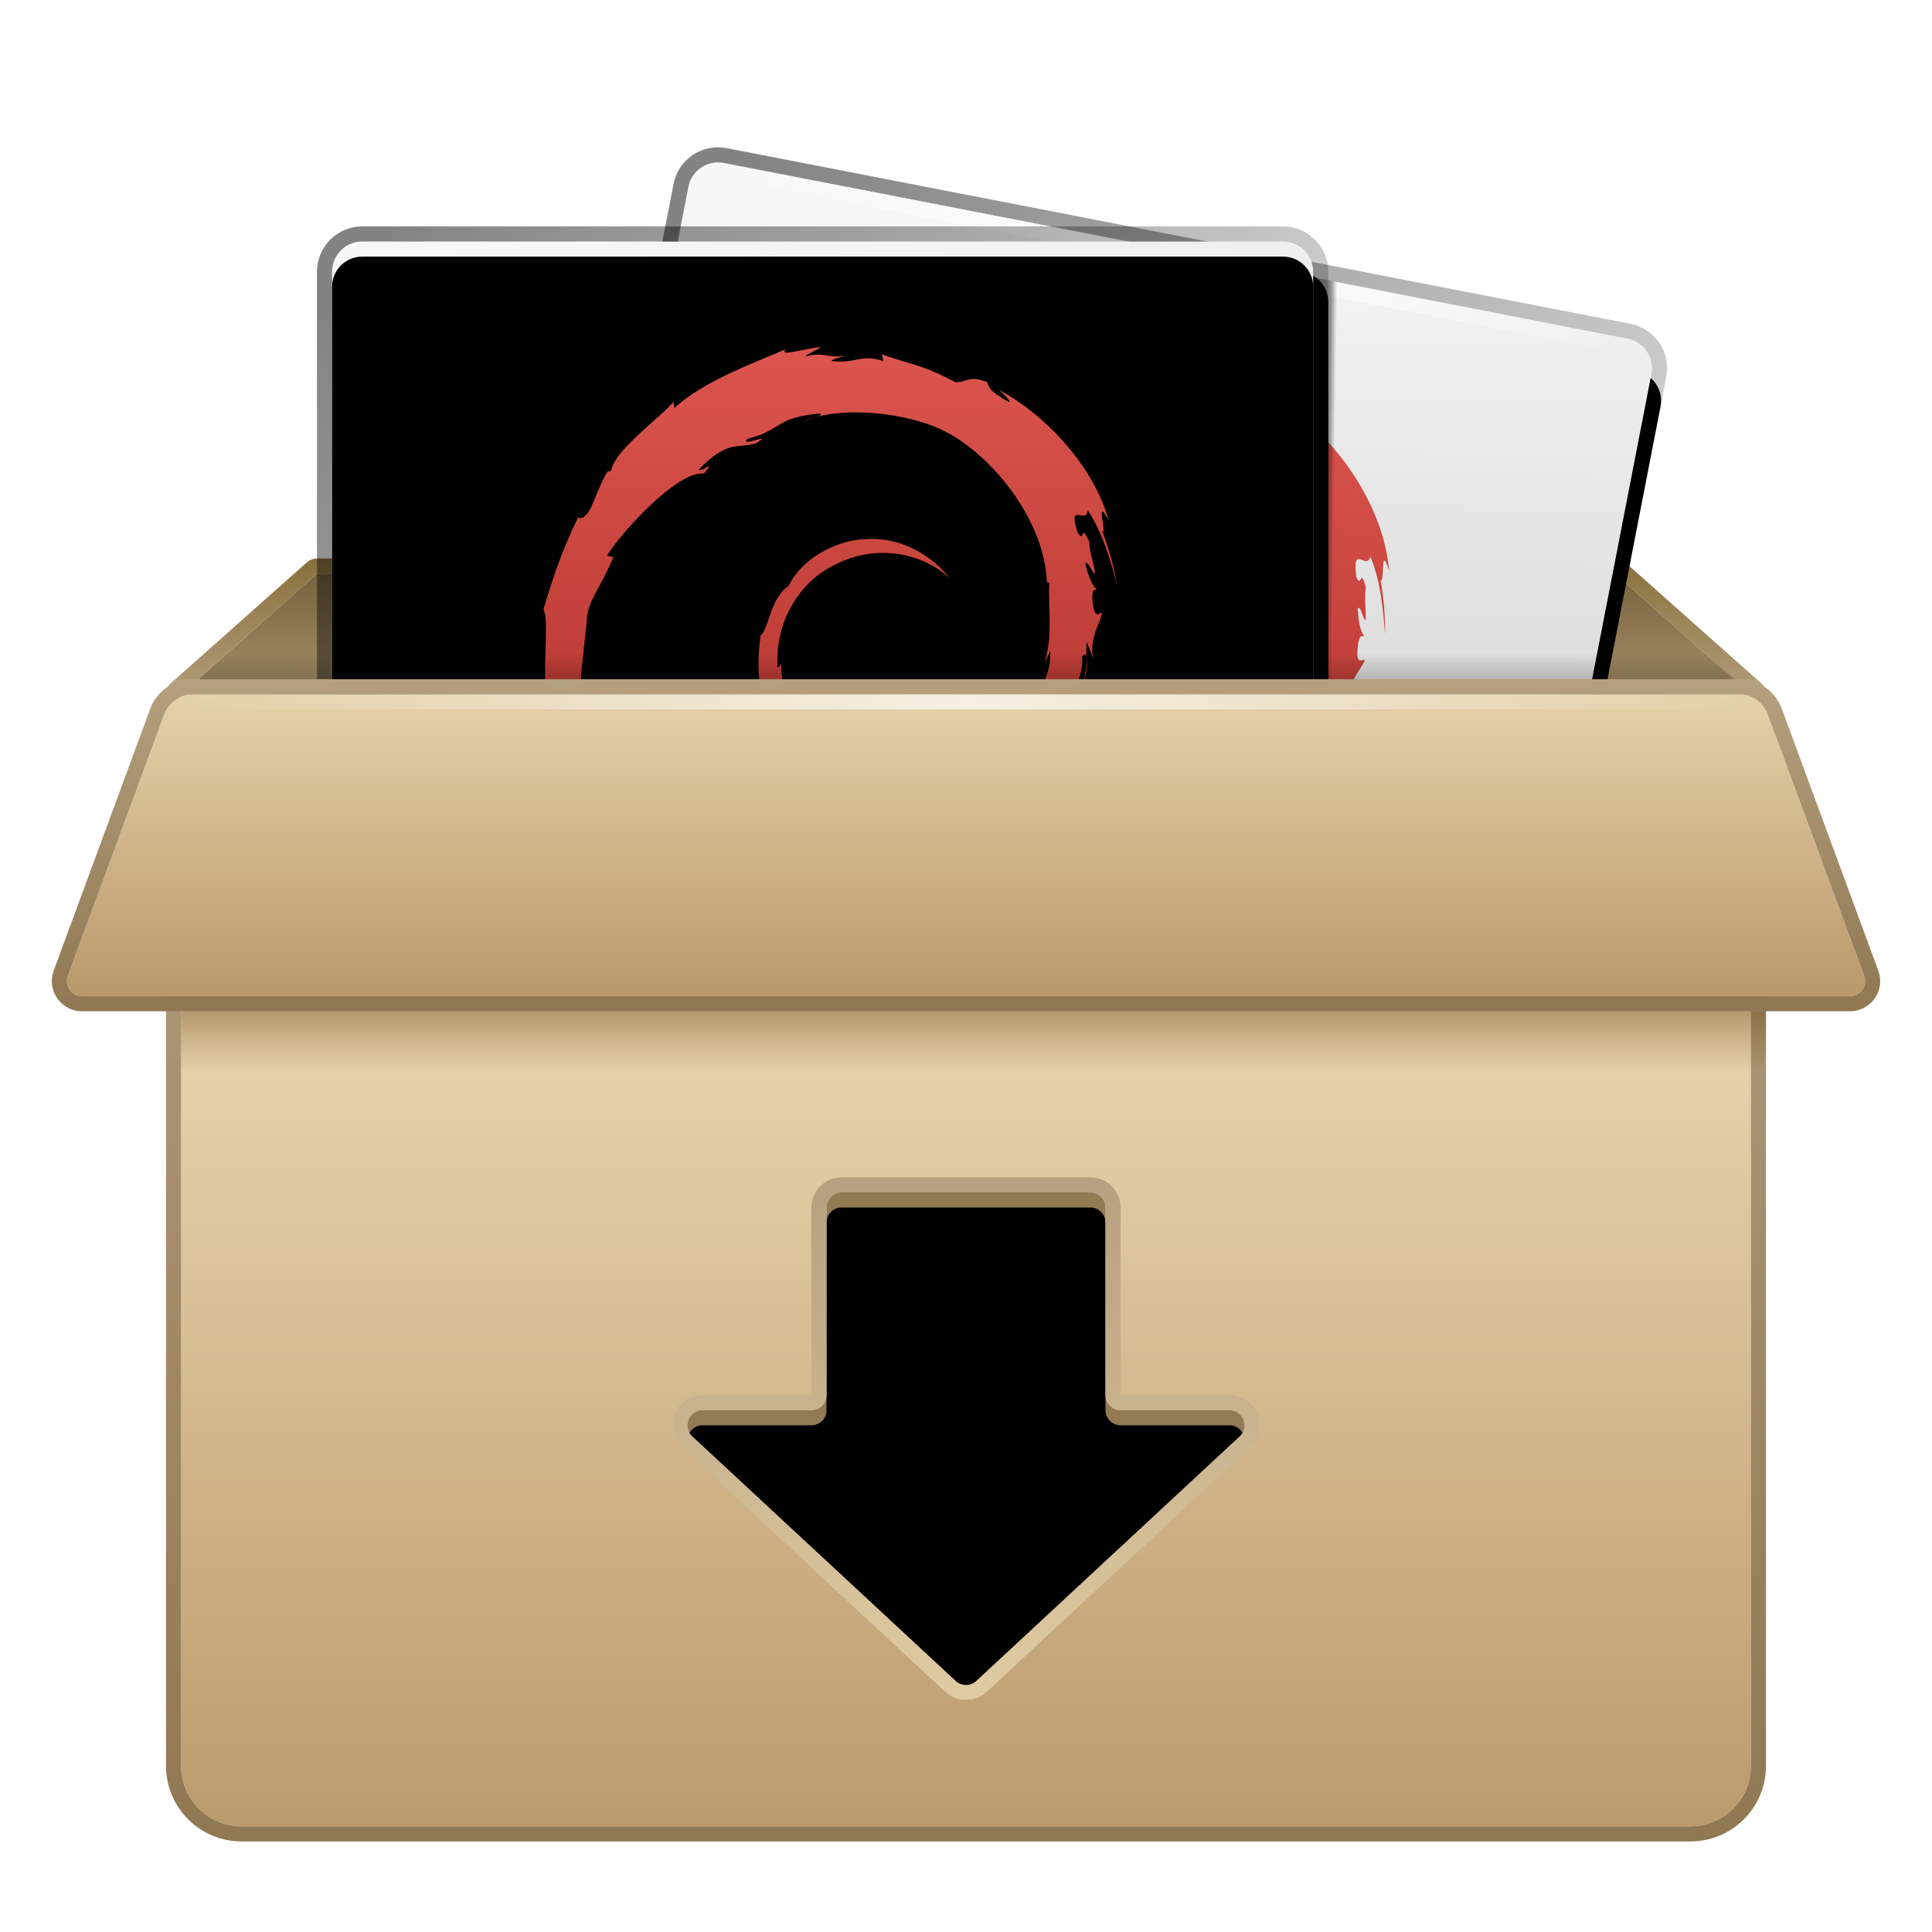 <svg xmlns="http://www.w3.org/2000/svg" xmlns:xlink="http://www.w3.org/1999/xlink" width="128" height="128" viewBox="0 0 128 128">
  <defs>
    <filter id="deepin-deb-installer-a" width="126.2%" height="128.3%" x="-13.1%" y="-14.2%" filterUnits="objectBoundingBox">
      <feOffset dy="2" in="SourceAlpha" result="shadowOffsetOuter1"/>
      <feGaussianBlur in="shadowOffsetOuter1" result="shadowBlurOuter1" stdDeviation="3"/>
      <feColorMatrix in="shadowBlurOuter1" result="shadowMatrixOuter1" values="0 0 0 0 0   0 0 0 0 0   0 0 0 0 0  0 0 0 0.2 0"/>
      <feMerge>
        <feMergeNode in="shadowMatrixOuter1"/>
        <feMergeNode in="SourceGraphic"/>
      </feMerge>
    </filter>
    <linearGradient id="deepin-deb-installer-b" x1="47.674%" x2="47.674%" y1="-11.89%" y2="100%">
      <stop offset="0%" stop-color="#735D3A"/>
      <stop offset="100%" stop-color="#A79069"/>
    </linearGradient>
    <linearGradient id="deepin-deb-installer-c" x1="52.326%" x2="52.326%" y1="-.266%" y2="108.319%">
      <stop offset="0%" stop-color="#88703C"/>
      <stop offset="100%" stop-color="#BBA585"/>
    </linearGradient>
    <linearGradient id="deepin-deb-installer-f" x1="14.981%" x2="24.266%" y1="0%" y2="50%">
      <stop offset="0%" stop-color="#F8F8F8"/>
      <stop offset="100%" stop-color="#DCDCDC"/>
    </linearGradient>
    <path id="deepin-deb-installer-e" d="M3,1 L64,1 C65.105,1 66,1.895 66,3 L66,68 L66,68 L1,68 L1,3 C1,1.895 1.895,1 3,1 Z"/>
    <filter id="deepin-deb-installer-d" width="112.3%" height="111.9%" x="-4.6%" y="-3%" filterUnits="objectBoundingBox">
      <feOffset dx="1" dy="2" in="SourceAlpha" result="shadowOffsetOuter1"/>
      <feGaussianBlur in="shadowOffsetOuter1" result="shadowBlurOuter1" stdDeviation="1"/>
      <feColorMatrix in="shadowBlurOuter1" values="0 0 0 0 0   0 0 0 0 0   0 0 0 0 0  0 0 0 0.061 0"/>
    </filter>
    <linearGradient id="deepin-deb-installer-g" x1="14.72%" x2="97.143%" y1="-9.128%" y2="57.366%">
      <stop offset="0%" stop-opacity=".485"/>
      <stop offset="100%" stop-opacity=".087"/>
    </linearGradient>
    <linearGradient id="deepin-deb-installer-h" x1="47.895%" x2="47.895%" y1="-1.471%" y2="101.471%">
      <stop offset="0%" stop-color="#DD564F"/>
      <stop offset="100%" stop-color="#9A201A"/>
    </linearGradient>
    <radialGradient id="deepin-deb-installer-i" cx="50%" cy="100%" r="3050%" fx="50%" fy="100%" gradientTransform="matrix(.016 0 0 1 .492 0)">
      <stop offset="0%" stop-color="#FFF"/>
      <stop offset="100%" stop-color="#FFF" stop-opacity="0"/>
    </radialGradient>
    <linearGradient id="deepin-deb-installer-j" x1="51.81%" x2="46.136%" y1="35.369%" y2="38.051%">
      <stop offset="0%" stop-opacity="0"/>
      <stop offset="52.217%" stop-opacity=".444"/>
      <stop offset="100%" stop-opacity=".497"/>
    </linearGradient>
    <path id="deepin-deb-installer-l" d="M2,-5.68434189e-13 L63,-5.68434189e-13 C64.105,-5.68637095e-13 65,0.895 65,2 L65,67 L65,67 L0,67 L0,2 C-1.3527075e-16,0.895 0.895,-5.68231282e-13 2,-5.68434189e-13 Z"/>
    <filter id="deepin-deb-installer-k" width="112.3%" height="111.9%" x="-4.6%" y="-3%" filterUnits="objectBoundingBox">
      <feOffset dx="1" dy="2" in="SourceAlpha" result="shadowOffsetOuter1"/>
      <feGaussianBlur in="shadowOffsetOuter1" result="shadowBlurOuter1" stdDeviation="1"/>
      <feColorMatrix in="shadowBlurOuter1" values="0 0 0 0 0   0 0 0 0 0   0 0 0 0 0  0 0 0 0.061 0"/>
    </filter>
    <filter id="deepin-deb-installer-m" width="107.7%" height="107.5%" x="-2.3%" y="-.7%" filterUnits="objectBoundingBox">
      <feOffset dy="1" in="SourceAlpha" result="shadowOffsetInner1"/>
      <feComposite in="shadowOffsetInner1" in2="SourceAlpha" k2="-1" k3="1" operator="arithmetic" result="shadowInnerInner1"/>
      <feColorMatrix in="shadowInnerInner1" values="0 0 0 0 1   0 0 0 0 1   0 0 0 0 1  0 0 0 1 0"/>
    </filter>
    <linearGradient id="deepin-deb-installer-n" x1="50%" x2="50%" y1="0%" y2="50%">
      <stop offset="0%" stop-opacity="0"/>
      <stop offset="100%" stop-opacity=".301"/>
    </linearGradient>
    <filter id="deepin-deb-installer-o" width="100%" height="100%" x="0%" y="0%" filterUnits="objectBoundingBox">
      <feGaussianBlur in="SourceGraphic"/>
    </filter>
    <linearGradient id="deepin-deb-installer-p" x1="47.674%" x2="47.674%" y1="8.742%" y2="109.399%">
      <stop offset="0%" stop-color="#F6E4BF"/>
      <stop offset="9.441%" stop-color="#F0DCB7"/>
      <stop offset="100%" stop-color="#B59463"/>
    </linearGradient>
    <linearGradient id="deepin-deb-installer-q" x1="52.326%" x2="52.326%" y1="-1.31%" y2="109.399%">
      <stop offset="0%" stop-color="#B6A07F"/>
      <stop offset="100%" stop-color="#8D744F"/>
    </linearGradient>
    <linearGradient id="deepin-deb-installer-r" x1="50%" x2="50%" y1="0%" y2="50%">
      <stop offset=".079%" stop-color="#563500" stop-opacity=".369"/>
      <stop offset="100%" stop-color="#693900" stop-opacity="0"/>
    </linearGradient>
    <filter id="deepin-deb-installer-s" width="100%" height="100%" x="0%" y="0%" filterUnits="objectBoundingBox">
      <feGaussianBlur in="SourceGraphic"/>
    </filter>
    <path id="deepin-deb-installer-t" d="M50.76,84.429 L43.547,84.429 C42.994,84.429 42.547,84.876 42.547,85.429 C42.547,85.707 42.662,85.972 42.866,86.161 L60.32,102.368 C60.703,102.724 61.297,102.724 61.68,102.368 L79.134,86.161 C79.539,85.786 79.562,85.153 79.186,84.748 C78.997,84.544 78.732,84.429 78.453,84.429 L71.24,84.429 C70.688,84.429 70.24,83.981 70.24,83.429 L70.24,71 C70.24,70.448 69.792,70 69.24,70 L52.76,70 C52.208,70 51.76,70.448 51.76,71 L51.76,83.429 C51.76,83.981 51.312,84.429 50.76,84.429 Z"/>
    <filter id="deepin-deb-installer-u" width="119.8%" height="132.2%" x="-9.9%" y="-16.7%" filterUnits="objectBoundingBox">
      <feGaussianBlur in="SourceAlpha" result="shadowBlurInner1" stdDeviation="5"/>
      <feOffset dy="1" in="shadowBlurInner1" result="shadowOffsetInner1"/>
      <feComposite in="shadowOffsetInner1" in2="SourceAlpha" k2="-1" k3="1" operator="arithmetic" result="shadowInnerInner1"/>
      <feColorMatrix in="shadowInnerInner1" values="0 0 0 0 0   0 0 0 0 0   0 0 0 0 0  0 0 0 0.328 0"/>
    </filter>
    <linearGradient id="deepin-deb-installer-v" x1="50%" x2="50%" y1="1.508%" y2="100%">
      <stop offset="0%" stop-color="#B6A07F"/>
      <stop offset="100%" stop-color="#E1CBA2"/>
    </linearGradient>
    <linearGradient id="deepin-deb-installer-w" x1="47.674%" x2="47.674%" y1="-1.31%" y2="109.399%">
      <stop offset="0%" stop-color="#E6D2AA"/>
      <stop offset="100%" stop-color="#B59463"/>
    </linearGradient>
    <linearGradient id="deepin-deb-installer-x" x1="52.326%" x2="52.326%" y1="-1.31%" y2="109.399%">
      <stop offset="0%" stop-color="#B6A07F"/>
      <stop offset="100%" stop-color="#8D744F"/>
    </linearGradient>
    <radialGradient id="deepin-deb-installer-y" cx="50%" cy="100%" r="5100.001%" fx="50%" fy="100%" gradientTransform="matrix(.01 0 0 1 .495 0)">
      <stop offset="0%" stop-color="#FFF"/>
      <stop offset="100%" stop-color="#FFF" stop-opacity="0"/>
    </radialGradient>
  </defs>
  <g fill="none" fill-rule="evenodd" filter="url(#deepin-deb-installer-a)" transform="translate(3 7)">
    <polygon fill="url(#deepin-deb-installer-b)" fill-rule="nonzero" points="18 29 104 29 113 37 105.287 37 9 37"/>
    <path fill="url(#deepin-deb-installer-c)" fill-rule="nonzero" d="M104,28 L18,28 C17.755,28 17.519,28.09 17.336,28.253 L8.336,36.253 C7.648,36.863 8.08,38 9,38 L113,38 C113.92,38 114.352,36.863 113.664,36.253 L104.664,28.253 C104.481,28.09 104.245,28 104,28 Z M104,29 L113,37 L9,37 L18,29 L104,29 Z"/>
    <g transform="rotate(11 19.844 219.244)">
      <g fill-rule="nonzero">
        <use fill="#000" filter="url(#deepin-deb-installer-d)" xlink:href="#deepin-deb-installer-e"/>
        <use fill="url(#deepin-deb-installer-f)" xlink:href="#deepin-deb-installer-e"/>
      </g>
      <path fill="url(#deepin-deb-installer-g)" fill-rule="nonzero" d="M64,-2.72848411e-12 L3,-2.72848411e-12 C1.343,-2.72848411e-12 1.8189894e-11,1.343 1.8189894e-11,3 L1.8189894e-11,68 C1.8189894e-11,68.552 0.448,69 1,69 L66,69 C66.552,69 67,68.552 67,68 L67,3 C67,1.343 65.657,-2.72848411e-12 64,-2.72848411e-12 Z M64,1 C65.105,1 66,1.895 66,3 L66,68 L1,68 L1,3 C1,1.895 1.895,1 3,1 L64,1 Z"/>
      <path fill="url(#deepin-deb-installer-h)" fill-rule="nonzero" d="M47.548,27.735 L47.151,28.57 C47.738,26.807 47.4,24.887 47.482,23.228 L47.319,23.184 C47.175,19.009 43.542,14.572 40.311,13.07 C37.524,11.792 33.235,11.572 31.254,12.536 C31.526,12.296 32.613,12.195 32.285,12.01 C29.183,12.316 29.877,13.086 27.498,13.689 C26.846,14.315 29.402,13.187 28.027,13.998 C26.751,14.348 26.157,13.777 24.266,15.721 C24.434,15.991 25.466,14.921 24.606,15.995 C22.829,15.777 18.993,20.035 18.179,21.446 L18.605,21.518 C17.906,23.259 16.985,24.369 16.861,25.412 C16.68,27.976 15.779,32.653 17.03,34.089 L16.908,35.288 C17.079,35.629 17.21,35.975 17.423,36.296 L17.145,36.318 C18.461,40.444 18.559,36.394 20.297,40.68 C20.045,40.595 19.79,40.503 19.423,40.011 C19.378,40.387 19.958,41.515 20.645,42.395 L20.354,42.725 C20.737,43.417 21.091,43.569 21.356,43.81 C19.926,43.034 22.683,46.367 22.932,46.791 L23.152,46.402 C23.12,46.962 23.555,47.685 24.372,48.685 L25.053,48.658 C25.333,49.21 26.357,50.203 26.979,50.25 L26.565,50.786 C28.126,51.277 27.324,51.437 29.241,52.112 L28.854,51.432 C29.832,52.276 30.134,53.013 31.515,53.66 C33.429,54.323 33.683,54.06 35.647,54.618 C33.982,54.572 32.025,54.589 30.708,54.12 C21.727,51.703 13.51,41.234 14.11,30.45 C13.972,28.266 14.329,25.538 13.963,24.995 C14.476,23.333 15.072,21.308 16.268,18.898 C16.181,18.736 16.465,19.369 17.073,18.339 C17.442,17.534 17.743,16.648 18.208,15.865 L18.447,15.81 C18.686,14.428 21.691,12.31 22.584,11.244 L22.646,11.651 C24.597,9.833 28.073,8.615 30.03,7.746 C29.516,8.312 31.182,7.691 32.382,7.618 C32.003,7.828 31.627,7.993 31.273,8.24 C32.713,7.898 32.644,8.38 34.116,8.187 C33.599,8.261 32.972,8.465 33.072,8.542 C34.717,8.731 34.968,8.037 36.49,8.541 L36.394,8.094 C38.508,8.852 38.951,8.723 41.249,9.935 C42.055,9.974 42.136,9.441 43.354,9.934 C43.568,10.308 43.305,10.377 44.802,11.262 C44.968,11.196 44.504,10.776 44.137,10.441 C47.145,12.039 50.414,15.446 51.412,19.092 C50.477,17.382 51.316,19.964 50.994,19.829 C51.411,20.945 51.752,22.098 51.963,23.288 C51.686,22.312 51.084,19.955 50.029,18.436 C49.942,19.416 48.667,17.758 49.364,19.917 C49.895,20.683 49.471,19.142 50.126,20.501 C50.137,21.147 50.385,21.789 50.529,22.631 C50.305,22.595 50.029,21.7 49.866,21.949 C50.092,23.008 50.466,23.56 50.607,23.642 C50.535,23.819 50.346,23.476 50.333,24.197 C50.42,25.854 50.8,25.155 50.981,25.234 C50.798,26.05 50.063,27.01 50.427,28.414 C50.322,27.988 50.118,27.56 49.964,27.157 C49.822,28.356 50.232,28.59 49.674,30.042 C50.076,28.733 50.032,27.551 49.654,28.12 C49.822,29.981 48.171,31.41 48.35,32.588 L47.871,31.932 C46.572,33.803 47.84,32.962 46.957,34.38 C47.281,33.823 46.787,34.151 47.209,33.52 C46.928,33.536 45.958,34.705 45.07,35.392 C41.58,38.172 37.414,38.536 33.381,37.039 C33.224,37.167 34.1,37.85 34.747,38.18 C36.283,38.744 38.021,38.767 39.389,38.716 C36.432,39.945 30.789,37.469 28.943,34.184 C29.359,34.274 30.791,36.494 31.862,36.853 C31.229,36.349 30.739,35.708 30.285,35.048 C31.141,36.025 32.18,36.823 33.316,37.351 C33.244,37.077 33.63,37.022 33.093,36.662 C29.674,34.057 27.653,31.845 28.355,26.722 C28.876,26.33 29.015,24.193 30.211,23.445 C30.94,21.843 33.125,20.369 35.461,20.331 C37.844,20.202 39.856,21.597 40.866,22.912 C39.027,21.207 36.016,20.689 33.447,21.952 C30.82,23.127 29.263,26.001 29.49,28.863 C29.587,28.721 29.674,28.809 29.721,28.456 C29.64,34.019 35.754,38.096 40.154,36.038 L40.206,36.154 C41.991,35.67 41.76,35.271 42.927,34.475 C42.836,34.661 42.141,35.138 42.556,35.147 C43.123,34.997 44.895,33.358 45.768,32.588 C46.168,31.731 45.554,32.125 46.112,31.046 L46.795,30.709 C47.175,29.619 47.595,29.003 47.548,27.735 Z"/>
      <rect width="61" height="1" x="3" y="1" fill="url(#deepin-deb-installer-i)" fill-rule="nonzero"/>
      <polygon fill="url(#deepin-deb-installer-j)" points="46.358 .982 52.574 32.963 43.909 34.284 39.977 .993"/>
    </g>
    <g fill-rule="nonzero" transform="translate(19 7)">
      <use fill="#000" filter="url(#deepin-deb-installer-k)" xlink:href="#deepin-deb-installer-l"/>
      <use fill="url(#deepin-deb-installer-f)" xlink:href="#deepin-deb-installer-l"/>
      <use fill="#000" filter="url(#deepin-deb-installer-m)" xlink:href="#deepin-deb-installer-l"/>
      <path fill="url(#deepin-deb-installer-g)" d="M63,-1 L2,-1 C0.343,-1 -1,0.343 -1,2 L-1,67 C-1,67.552 -0.552,68 0,68 L65,68 C65.552,68 66,67.552 66,67 L66,2 C66,0.343 64.657,-1 63,-1 Z M63,-5.67990099e-13 C64.105,-5.67990099e-13 65,0.895 65,2 L65,67 L0,67 L0,2 C0,0.895 0.895,-5.67990099e-13 2,-5.67990099e-13 L63,-5.67990099e-13 Z"/>
      <path fill="url(#deepin-deb-installer-h)" d="M47.584,27.116 L47.188,27.951 C47.774,26.189 47.436,24.269 47.519,22.609 L47.356,22.566 C47.212,18.391 43.579,13.954 40.348,12.452 C37.56,11.174 33.272,10.954 31.291,11.918 C31.563,11.678 32.65,11.577 32.322,11.392 C29.22,11.698 29.913,12.467 27.535,13.07 C26.883,13.697 29.438,12.568 28.063,13.379 C26.788,13.73 26.193,13.159 24.303,15.103 C24.471,15.373 25.503,14.303 24.642,15.377 C22.865,15.158 19.03,19.416 18.216,20.827 L18.641,20.9 C17.942,22.641 17.022,23.751 16.898,24.793 C16.717,27.358 15.816,32.034 17.067,33.471 L16.945,34.67 C17.116,35.011 17.247,35.357 17.46,35.677 L17.182,35.699 C18.498,39.826 18.595,35.776 20.334,40.062 C20.081,39.977 19.827,39.885 19.46,39.392 C19.415,39.768 19.995,40.896 20.682,41.777 L20.391,42.107 C20.774,42.799 21.127,42.951 21.393,43.191 C19.962,42.415 22.72,45.748 22.969,46.173 L23.189,45.783 C23.156,46.343 23.592,47.066 24.409,48.067 L25.089,48.04 C25.369,48.592 26.394,49.585 27.016,49.632 L26.602,50.168 C28.163,50.659 27.36,50.819 29.278,51.493 L28.891,50.814 C29.869,51.657 30.171,52.395 31.552,53.041 C33.466,53.704 33.719,53.441 35.684,54 C34.018,53.954 32.061,53.971 30.745,53.502 C21.763,51.085 13.547,40.615 14.147,29.831 C14.009,27.648 14.366,24.92 14,24.377 C14.513,22.715 15.108,20.69 16.305,18.279 C16.218,18.117 16.502,18.751 17.11,17.721 C17.479,16.916 17.78,16.029 18.245,15.247 L18.484,15.192 C18.723,13.809 21.727,11.691 22.621,10.625 L22.683,11.033 C24.633,9.215 28.11,7.996 30.067,7.128 C29.553,7.694 31.219,7.072 32.418,7 C32.04,7.21 31.664,7.374 31.31,7.622 C32.75,7.28 32.681,7.762 34.153,7.568 C33.636,7.643 33.009,7.847 33.109,7.924 C34.753,8.113 35.005,7.419 36.527,7.923 L36.431,7.476 C38.545,8.234 38.988,8.105 41.286,9.317 C42.091,9.356 42.173,8.823 43.39,9.315 C43.605,9.689 43.342,9.759 44.839,10.644 C45.005,10.577 44.54,10.157 44.173,9.823 C47.182,11.421 50.451,14.828 51.449,18.473 C50.514,16.763 51.353,19.346 51.031,19.211 C51.448,20.326 51.789,21.48 52,22.67 C51.723,21.694 51.121,19.337 50.066,17.817 C49.979,18.798 48.704,17.14 49.401,19.299 C49.931,20.064 49.508,18.523 50.163,19.883 C50.174,20.529 50.422,21.171 50.566,22.012 C50.342,21.976 50.066,21.082 49.902,21.331 C50.129,22.39 50.502,22.942 50.644,23.023 C50.572,23.201 50.382,22.858 50.369,23.578 C50.457,25.236 50.837,24.537 51.017,24.616 C50.835,25.432 50.1,26.391 50.463,27.796 C50.359,27.37 50.155,26.942 50.001,26.539 C49.858,27.738 50.268,27.971 49.711,29.424 C50.113,28.115 50.069,26.933 49.69,27.502 C49.858,29.363 48.208,30.792 48.387,31.97 L47.908,31.314 C46.609,33.184 47.877,32.344 46.994,33.762 C47.318,33.205 46.824,33.533 47.246,32.902 C46.965,32.917 45.995,34.086 45.107,34.774 C41.617,37.553 37.451,37.917 33.417,36.421 C33.26,36.548 34.137,37.231 34.784,37.561 C36.32,38.126 38.058,38.148 39.426,38.098 C36.469,39.327 30.826,36.851 28.979,33.566 C29.396,33.656 30.827,35.875 31.899,36.235 C31.266,35.731 30.776,35.089 30.322,34.43 C31.177,35.407 32.217,36.204 33.353,36.732 C33.281,36.458 33.667,36.403 33.13,36.043 C29.711,33.439 27.689,31.227 28.391,26.103 C28.912,25.712 29.052,23.575 30.248,22.827 C30.977,21.225 33.162,19.751 35.498,19.713 C37.881,19.584 39.893,20.978 40.903,22.294 C39.064,20.588 36.052,20.071 33.483,21.334 C30.857,22.509 29.3,25.383 29.527,28.244 C29.624,28.103 29.711,28.191 29.758,27.838 C29.677,33.4 35.79,37.477 40.191,35.42 L40.242,35.536 C42.027,35.051 41.797,34.652 42.964,33.856 C42.873,34.043 42.178,34.52 42.593,34.529 C43.16,34.379 44.932,32.74 45.805,31.97 C46.204,31.113 45.591,31.506 46.149,30.428 L46.832,30.091 C47.212,29.001 47.632,28.385 47.584,27.116 Z"/>
    </g>
    <polygon fill="url(#deepin-deb-installer-n)" points="12.059 34.252 109.955 34.252 113.21 37.059 113.21 40 9 40 9.054 37.007" filter="url(#deepin-deb-installer-o)"/>
    <path fill="url(#deepin-deb-installer-p)" fill-rule="nonzero" d="M9,37 L113,37 L113,108 C113,110.209 111.209,112 109,112 L13,112 C10.791,112 9,110.209 9,108 L9,37 L9,37 Z"/>
    <path fill="url(#deepin-deb-installer-q)" fill-rule="nonzero" d="M113,36 L9,36 C8.448,36 8,36.448 8,37 L8,108 C8,110.761 10.239,113 13,113 L109,113 C111.761,113 114,110.761 114,108 L114,37 C114,36.448 113.552,36 113,36 Z M113,37 L113,108 C113,110.209 111.209,112 109,112 L13,112 C10.791,112 9,110.209 9,108 L9,37 L113,37 Z"/>
    <polygon fill="url(#deepin-deb-installer-r)" points="9 58 114 58 114 66 9 66" filter="url(#deepin-deb-installer-s)"/>
    <g fill-rule="nonzero">
      <use fill="#927A53" xlink:href="#deepin-deb-installer-t"/>
      <use fill="#000" filter="url(#deepin-deb-installer-u)" xlink:href="#deepin-deb-installer-t"/>
    </g>
    <path fill="url(#deepin-deb-installer-v)" fill-rule="nonzero" d="M69.24,69 L52.76,69 C51.655,69 50.76,69.895 50.76,71 L50.76,83.429 L43.547,83.429 C42.442,83.429 41.547,84.324 41.547,85.429 C41.547,85.985 41.778,86.516 42.186,86.894 L59.639,103.101 C60.406,103.813 61.594,103.813 62.361,103.101 L79.814,86.894 C80.624,86.143 80.671,84.877 79.919,84.068 C79.541,83.66 79.01,83.429 78.453,83.429 L71.24,83.429 L71.24,71 C71.24,69.895 70.345,69 69.24,69 Z M69.24,70 C69.753,70 70.176,70.386 70.233,70.883 L70.24,71 L70.24,83.429 C70.24,83.941 70.626,84.364 71.123,84.422 L71.24,84.429 L78.453,84.429 C78.732,84.429 78.997,84.544 79.186,84.748 C79.533,85.122 79.54,85.69 79.221,86.07 L79.134,86.161 L61.68,102.368 C61.329,102.695 60.801,102.722 60.42,102.45 L60.32,102.368 L42.866,86.161 C42.662,85.972 42.547,85.707 42.547,85.429 C42.547,84.916 42.933,84.493 43.43,84.435 L43.547,84.429 L50.76,84.429 C51.273,84.429 51.696,84.043 51.753,83.545 L51.76,83.429 L51.76,71 C51.76,70.487 52.146,70.064 52.643,70.007 L52.76,70 L69.24,70 Z"/>
    <path fill="url(#deepin-deb-installer-w)" fill-rule="nonzero" d="M9.765,37 L112.235,37 C113.073,37 113.822,37.522 114.112,38.308 L120.504,55.654 C120.695,56.172 120.43,56.747 119.912,56.938 C119.801,56.979 119.684,57 119.566,57 L2.434,57 C1.882,57 1.434,56.552 1.434,56 C1.434,55.882 1.455,55.765 1.496,55.654 L7.888,38.308 C8.178,37.522 8.927,37 9.765,37 Z"/>
    <path fill="url(#deepin-deb-installer-x)" fill-rule="nonzero" d="M112.235,36 L9.765,36 C8.508,36 7.384,36.783 6.95,37.963 L0.558,55.308 C0.476,55.53 0.434,55.764 0.434,56 C0.434,57.105 1.33,58 2.434,58 L119.566,58 C119.802,58 120.036,57.958 120.257,57.877 C121.294,57.495 121.824,56.345 121.442,55.308 L115.05,37.963 C114.616,36.783 113.492,36 112.235,36 Z M112.235,37 C113.073,37 113.822,37.522 114.112,38.308 L120.504,55.654 C120.695,56.172 120.43,56.747 119.912,56.938 C119.801,56.979 119.684,57 119.566,57 L2.434,57 C1.882,57 1.434,56.552 1.434,56 C1.434,55.882 1.455,55.765 1.496,55.654 L7.888,38.308 C8.178,37.522 8.927,37 9.765,37 L112.235,37 Z"/>
    <polygon fill="url(#deepin-deb-installer-y)" fill-rule="nonzero" points="10 37 112 37 112 38 10 38" opacity=".675"/>
  </g>
</svg>
